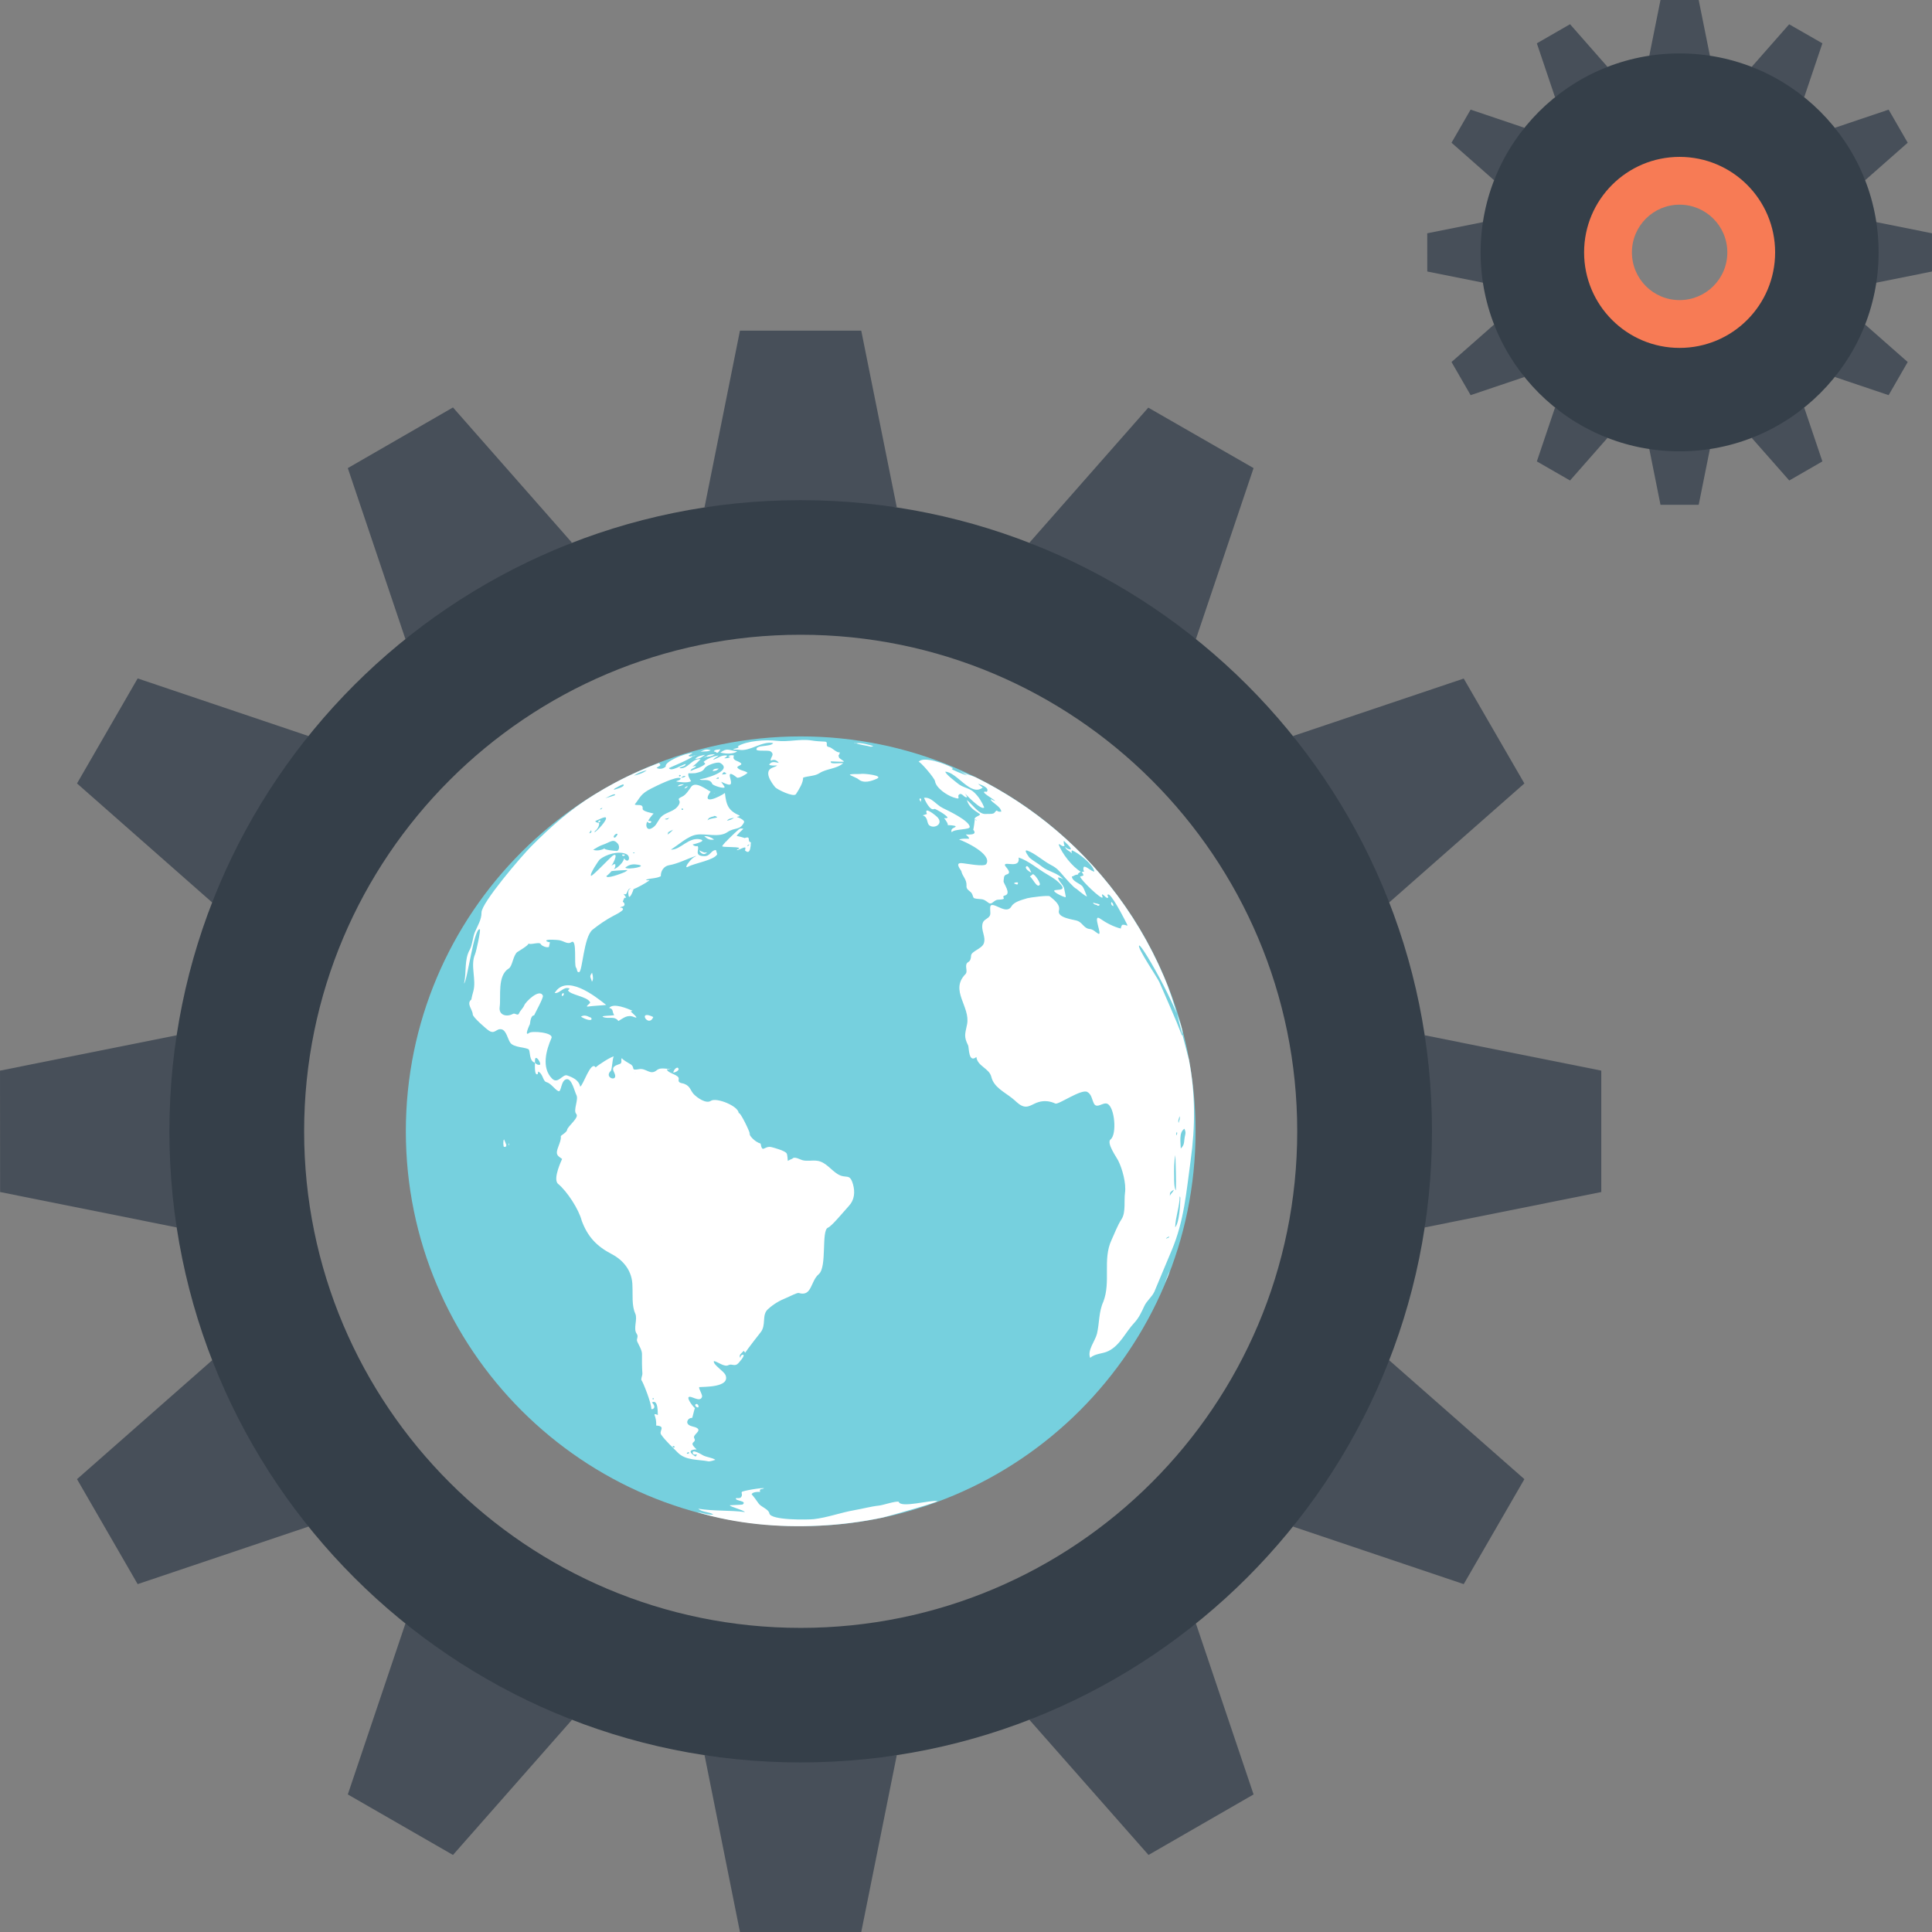 <?xml version="1.0" encoding="iso-8859-1"?>
<!-- Generator: Adobe Illustrator 19.0.0, SVG Export Plug-In . SVG Version: 6.00 Build 0)  -->
<svg version="1.1" id="Layer_1" xmlns="http://www.w3.org/2000/svg" xmlns:xlink="http://www.w3.org/1999/xlink" x="0px" y="0px"
	 viewBox="0 0 512 512" style="enable-background:new 0 0 512 512;" xml:space="preserve">
<rect x="0" y="0" width="512" height="512" fill="#808080" stroke="none"/>
<g>
	<polygon style="fill:#474F59;" points="450.172,0 440.047,0 437.083,14.761 453.142,14.761 	"/>
	<polygon style="fill:#474F59;" points="416.078,6.418 407.282,11.482 412.102,25.772 426.008,17.72 	"/>
	<polygon style="fill:#474F59;" points="389.728,29.051 384.667,37.824 395.962,47.782 404.003,33.871 	"/>
	<polygon style="fill:#474F59;" points="378.231,61.824 378.244,71.951 393.012,74.916 393.012,58.86 	"/>
	<polygon style="fill:#474F59;" points="384.667,95.939 389.728,104.719 404.003,99.904 395.962,85.993 	"/>
	<polygon style="fill:#474F59;" points="407.282,122.278 416.078,127.337 426.008,116.042 412.102,108.001 	"/>
	<polygon style="fill:#474F59;" points="440.047,133.775 450.172,133.775 453.142,118.994 437.083,118.994 	"/>
	<polygon style="fill:#474F59;" points="474.175,127.337 482.953,122.278 478.13,108.001 464.219,116.042 	"/>
	<polygon style="fill:#474F59;" points="500.507,104.719 505.563,95.939 494.263,85.993 486.23,99.904 	"/>
	<polygon style="fill:#474F59;" points="511.996,71.951 511.996,61.824 497.24,58.86 497.24,74.916 	"/>
	<polygon style="fill:#474F59;" points="505.563,37.824 500.507,29.059 486.23,33.871 494.263,47.782 	"/>
	<polygon style="fill:#474F59;" points="482.953,11.482 474.147,6.438 464.219,17.72 478.13,25.772 	"/>
</g>
<path style="fill:#353F49;" d="M445.106,14.157c-29.102,0-52.726,23.598-52.726,52.726c0,29.13,23.624,52.726,52.726,52.726
	c29.138,0,52.746-23.596,52.746-52.726C497.855,37.755,474.244,14.157,445.106,14.157z M445.106,81.485
	c-8.038,0-14.587-6.546-14.587-14.602c0-8.041,6.551-14.595,14.587-14.595c8.072,0,14.605,6.554,14.605,14.595
	C459.711,74.939,453.178,81.485,445.106,81.485z"/>
<path style="fill:#F77B55;" d="M445.106,41.577c-13.967,0-25.303,11.328-25.303,25.306c0,13.993,11.336,25.316,25.303,25.316
	c14.001,0,25.321-11.323,25.321-25.316C470.427,52.908,459.107,41.577,445.106,41.577z M445.106,79.532
	c-6.984,0-12.631-5.658-12.631-12.649c0-6.976,5.647-12.644,12.631-12.644c6.991,0,12.654,5.668,12.654,12.644
	C457.763,73.874,452.1,79.532,445.106,79.532z"/>
<g>
	<polygon style="fill:#474F59;" points="228.241,87.629 196.095,87.629 186.702,134.454 237.656,134.454 	"/>
	<polygon style="fill:#474F59;" points="120.045,107.978 92.172,124.052 107.452,169.395 151.581,143.823 	"/>
	<polygon style="fill:#474F59;" points="36.481,179.791 20.41,207.621 56.255,239.188 81.768,195.062 	"/>
	<polygon style="fill:#474F59;" points="0.004,283.73 0.027,315.901 46.87,325.289 46.87,274.353 	"/>
	<polygon style="fill:#474F59;" points="20.41,391.99 36.481,419.809 81.768,404.554 56.255,360.453 	"/>
	<polygon style="fill:#474F59;" points="92.172,475.543 120.045,491.584 151.581,455.77 107.452,430.216 	"/>
	<polygon style="fill:#474F59;" points="196.095,512 228.241,512 237.656,465.144 186.715,465.144 	"/>
	<polygon style="fill:#474F59;" points="304.367,491.584 332.21,475.543 316.922,430.216 272.803,455.77 	"/>
	<polygon style="fill:#474F59;" points="387.903,419.809 403.977,391.99 368.116,360.453 342.642,404.554 	"/>
	<polygon style="fill:#474F59;" points="424.357,315.901 424.357,283.73 377.542,274.353 377.542,325.289 	"/>
	<polygon style="fill:#474F59;" points="403.977,207.621 387.903,179.822 342.642,195.062 368.116,239.188 	"/>
	<polygon style="fill:#474F59;" points="332.21,124.052 304.308,108.029 272.803,143.823 316.922,169.395 	"/>
</g>
<path style="fill:#76D0DE;" d="M316.837,299.802c0,57.769-46.838,104.648-104.655,104.648c-57.787,0-104.63-46.879-104.63-104.648
	c0-57.797,46.843-104.645,104.63-104.645C269.999,195.156,316.837,242.007,316.837,299.802z"/>
<path style="fill:#FFFFFF;" d="M187.703,387.267c0.412,0.097,1.546-0.287,1.874-0.392c-0.778-0.614-2.465-0.676-3.441-1.293
	c0.082,0.038-3.162-1.917-2.463-0.302c0.166,0.381,0.778,0.023,1.047,0.236c-0.381,0.576-0.54,0.399-0.113,0.666
	c0-0.013-3.592-1.961,0.01-2.079c-2.491-2.245,0.161-1.544-0.635-2.962c-0.525-0.955,2.109-1.889,0.681-2.724
	c-0.676-0.384-1.421-0.32-2.12-0.801c-0.978-0.712-0.056-1.969,0.873-1.856c0.09,0,0.566-2.253,0.748-2.616
	c-0.279-0.09-2.112-2.378-1.677-2.867c0.548-0.589,2.959,1.492,3.543-0.036c0.236-0.563-0.835-2.04-0.755-2.639
	c1.091-0.125,8.238,0.164,7.02-3.128c-0.42-1.134-3.438-2.824-3.1-3.779c1.039,0.172,2.765,1.687,3.873,1.073
	c0.937-0.466,1.667,0.543,2.624-0.525c0.159-0.207,1.754-1.889,1.303-2.225c-0.492-0.013-0.768,0.276-0.791,0.829
	c-0.571-0.768,0.41-1.288,0.906-1.866c0.128,0.187,0.248,0.348,0.366,0.504c0.591-0.914,3.901-5.204,4.012-5.297
	c1.682-1.971,0.294-4.613,1.974-6.188c1.516-1.413,3.185-2.365,5.1-3.128c0.576-0.22,2.675-1.334,3.103-1.219
	c3.52,1.08,3.098-3.1,5.315-4.989c2.268-1.9,0.594-11.602,2.445-12.321c0.998-0.392,3.978-4.05,5.519-5.737
	c1.508-1.603,1.69-3.691,1.116-5.732c-0.891-3.136-1.777-1.336-4.04-2.706c-1.812-1.093-3.208-3.261-5.458-3.548
	c-1.316-0.2-2.691,0.2-4.001-0.184c-0.563-0.159-2.063-1.096-2.637-0.317c0.108-0.12-1.19,0.502-1.116,0.538
	c-0.136-0.108-0.018-1.731-0.443-2.132c-0.689-0.655-3.031-1.298-3.876-1.518c-1.953-0.489-2.429,1.805-2.924-0.945
	c-1.6-0.453-3.215-2.319-2.924-2.788c0.133-0.182-2.506-5.78-2.88-5.268c-0.026-1.884-5.837-4.209-7.329-3.3
	c-1.326,0.95-3.773-0.886-4.593-1.748c-0.904-1.014-0.888-2.063-2.44-2.706c-0.658-0.284-1.795-0.131-1.539-1.259
	c0.264-1.221-2.865-1.444-3.151-2.621c0.43,0.082,0.817-0.143,1.239-0.251c-1.231,0.415-2.714-0.461-3.914,0.507
	c-1.746,1.457-2.783-0.663-4.7-0.287c-2.437,0.453-0.794-0.43-2.319-1.367c0.622,0.384-2.836-1.58-2.025-1.521
	c-0.735-0.069,0.105,1.203-0.691,1.482c-1.267,0.461-2.368,0.763-1.541,2.278c1.393,2.77-2.913,1.464-0.893-0.42
	c0.371-0.325,0.461-3.955,0.86-3.804c-0.489-0.192-4.421,2.363-4.869,2.895c-1.262-2.012-3.397,5.012-4.104,5.066
	c-0.364-1.733-1.994-2.442-3.433-2.944c-1.208-0.466-2.44,2.429-4.017,0.835c-2.836-2.847-1.597-7.465-0.161-10.739
	c0.612-1.503-5.225-1.969-5.926-1.364c-1.441,1.157,0.215-2.396,0.207-2.294c0.161-1.416,0.476-2.386,1.116-2.358
	c0.384-0.855,2.542-4.723,2.332-5.222c-0.888-2.025-4.559,1.608-4.908,2.504c-0.366,0.883-1.085,1.39-1.413,2.186
	c-0.348,0.804-1.032-0.189-1.615,0.133c-1.574,0.891-3.858,0.43-3.51-1.866c0.371-2.772-0.691-8.264,2.414-10.171
	c0.952-0.568,1.103-3.325,2.202-4.316c0.151-0.113,3.284-1.94,2.985-2.307c0.461,0.481,2.931-0.494,3.246,0.131
	c0.246,0.54,1.692,1.088,2.207,0.791c-0.023,0.049,0.253-1.221,0.253-1.234c-0.033-0.008-1.009-0.128-0.957-0.445
	c0.092-0.422,3.059-0.156,3.151-0.141c1.408,0.11,2.432,1.267,3.482,0.563c1.618-1.101,0.62,6.098,1.26,6.756
	c0.358,0.392,0.102,1.247,0.783,1.19c0.914-0.092,1.216-9.352,3.584-11.261c1.733-1.382,3.612-2.668,5.573-3.699
	c0.591-0.3,2.181-1.068,2.519-1.684c-0.069-0.307-0.369-0.66-0.699-0.335c-0.095-0.558,0.863-0.205,1.052-0.817
	c0.166-0.596-0.502-0.786-0.42-1.006c-0.031,0.077,0.586-1.201,0.389-1.024c0.031,0.044,0.031,0.1,0.044,0.128
	c0.94,0.141-0.22-0.888-0.276-1.062c1.26,0.658,0.732-1.364,1.976-1.482c-0.881,0.371-0.717,1.352-0.609,1.951
	c0.253,1.324,1.421-1.812,1.28-1.692c1.175-0.474,3.016-1.467,4.268-2.35c-0.31-0.136-0.609,0.105-0.968-0.156
	c1.295-0.461,2.732-0.299,3.96-0.942c-0.051-1.313,0.737-2.66,2.184-2.916c2.248-0.358,4.856-1.71,7.107-2.476
	c-0.34,0.776,0.182,0.169,0.781,0.461c-0.73-1.889-4.692,3.494-2.806,2.399c1.59-0.906,6.963-1.738,7.677-3.295
	c-0.015-0.108-0.343-1.103-0.333-1.103c-1.331,0-1.428,1.626-3.057,1.618c-2.962-0.033-1.19-1.859-1.795-2.675
	c-0.535,0.113-0.978-0.018-1.334-0.422c0.289-0.061,3.948-0.922,2.02-1.359c-3.136-0.666-5.217,2.839-7.79,2.726
	c1.917-1.165,4.541-3.658,6.874-3.976c2.476-0.348,5.939,0.86,8.138-0.673c1.943-1.336,3.279-0.356,4.375-2.56
	c0.335-0.581-1.423-1.341-1.869-1.431c0.189-0.236,0.581,0,0.724-0.369c-2.934-1.329-3.54-2.621-3.907-6.006
	c-1.495,1.088-6.49,3.415-3.807-0.371c-0.97-0.417-4.017-2.962-5.184-1.198c-0.54,0.781-1.382,2.097-2.273,2.496
	c-1.999,0.919-0.223,0.735-0.886,2.079c-1.139,2.191-3.845,1.897-5.141,3.807c-0.804,1.208-1.039,2.056-2.319,2.629
	c-1.106,0.476-1.526-0.842-0.978-1.851c0.379,0.43,0.745,0.499,1.068,0.166c0.079-0.466-0.589-0.228-0.801-0.428
	c0.384-0.684,0.868-1.288,1.423-1.876c-0.192-0.09-2.998-0.535-2.906-1.277c0.189-1.526-1.746-0.696-2.084-1.149
	c1.5-1.9,1.5-2.785,4.447-4.255c1.014-0.515,6.666-3.384,7.711-2.668c-0.125,0.627-0.824,0.515-1.198,0.842
	c0.806,0.192,3.172,0.458,3.971-0.095c-0.177-0.159-1.114-1.731-0.627-2.092c-0.074,0.059,1.618,0.031,1.743-0.015
	c0.909-0.236,1.915-0.333,2.429-1.239c0.43-0.837,3.425-1.876,4.137-1.472c3.907,2.207-5.294,4.557-5.384,4.291
	c0.184,0.65,2.652-0.43,3.29,1.252c0.151,0.433,2.975,1.339,3.264,0.947c0.146-0.212-0.817-1.224-0.855-1.482
	c2.97,1.441,2.793,0.691,2.294-1.283c-0.453-1.892,1.738,0.125,1.874,0.166c0.507,0.266,2.486-0.873,2.785-1.285
	c-0.712-0.573-1.969-0.566-2.596-1.247c-0.589-0.568,1.541-0.724,0.791-1.331c-0.888-0.732-2.312-0.573-1.8-1.987
	c-0.532-0.159-1.027-0.105-1.477,0.174c0.143,0.279,0.422,0.069,0.54,0.223c-0.494,0.282-1.047,0.351-1.603,0.335
	c0.156-0.253,0.689-0.253,0.694-0.737c-1.539-0.2-2.348,0.737-3.676,1.137c0.374-0.558,1.024-0.717,1.464-1.126
	c-1.436,0.169-2.857,0.735-3.986,1.669c0.161,0.159,0.325,0.335,0.448,0.556c-1.121,0.97-2.616,1.28-3.932,1.869
	c0.236-0.868,1.19-0.648,1.492-1.313c-0.484,0.008-0.952,0.102-1.372,0.325c0.558-0.072,2.194-1.731,2.575-2.145
	c-2.376-0.271-3.389,2.819-5.624,2.365c0.461-0.535,1.416-0.251,1.725-1.101c-0.832,0.087-3.973,2.217-4.495,1.101
	c-0.026-0.067,5.765-2.365,6.39-3.2c-0.392-0.038-0.84,0.358-1.193-0.095c0.284-0.32,0.742-0.343,1.078-0.694
	c-1.894-0.023-7.557,2.276-7.122,3.594c-0.724,0.604-1.518,0.75-2.409,0.381c0.348-0.535,1.574-0.55,0.589-1.336
	c-1.841,0.681-3.604,1.421-5.361,2.199c-4.099,1.782-8.1,3.922-11.881,6.272c-6.264,3.86-11.428,8.435-16.596,13.627
	c-2.742,2.783-13.207,15.002-13.166,17.541c0.031,1.876-1.078,3.558-1.779,5.235c-0.563,1.395-0.632,3.325-1.326,4.593
	c-1.526,2.706-0.817,5.857-1.516,8.965c0.868-0.66,2.652-14.889,4.178-14.367c0.302,0.1-0.95,5.932-1.272,6.628
	c-1.303,2.99,0.399,6.659-0.443,9.769c-0.092,0.31-0.515,1.892-0.522,2.204c-1.441,1.114,0.371,2.749,0.358,3.96
	c0,0.724,3.668,3.953,4.378,4.367c1.541,0.922,1.856-0.709,3.254-0.415c1.267,0.276,1.633,2.568,2.304,3.528
	c0.899,1.359,4.332,1.203,4.931,1.841c0.381,0.474,0.059,3.105,1.623,3.471c-0.008-0.166-0.046-1.108,0.177-1.231
	c0.461-0.297,1.482,1.457,1.149,1.779c-0.502,0.11-0.947-0.082-1.313-0.548c0,0.251-0.266,3.674,0.74,3
	c0.018-0.207,0.072-0.433,0.09-0.643c1.324,0.581,1.221,2.501,2.153,2.78c1.27,0.317,2.222,1.958,3.192,2.396
	c0.86,0.438,0.627-3.011,2.258-3.156c1.318-0.154,2.068,3.292,2.516,4.147c0.694,1.206-0.914,4.101-0.023,5.051
	c0.904,0.95-2.258,3.249-2.424,4.227c-0.108,0.75-1.718,1.444-1.667,1.736c0.128,0.799-0.358,1.884-0.632,2.662
	c-0.812,2.132-0.407,2.335,0.978,3.31c0.033,0.031-2.58,5.245-1.08,6.592c2.383,1.953,5.522,6.761,6.287,9.8
	c1.556,4.191,3.937,6.738,7.918,8.814c3.233,1.692,5.512,4.593,5.512,8.484c0.125,2.284-0.225,5.161,0.755,7.299
	c0.676,1.505-0.609,3.968,0.366,5.32c0.612,0.863-0.205,1.324,0.166,2.12c0.381,0.842,1.247,2.253,1.242,3.215
	c-0.026,1.654-0.008,3.599,0.11,5.225c0.023,0.563-0.502,1.492-0.197,1.848c0.371,0.445,2.565,5.893,2.565,7.48
	c-0.01,0.376,1.69-0.128,0.151-1.669c1.841-1.006,1.469,3.279,1.597,3.318c-1.651-0.548-0.573-0.105-0.461,1.994
	c0.092,1.26-0.32,0.643,0.704,0.899c1.608,0.363,0,1.423,0.607,2.309c1.213,1.741,3.075,3.372,4.36,4.718
	C181.661,387.11,185.222,386.755,187.703,387.267C188.049,387.359,187.235,387.177,187.703,387.267z M194.523,216.709
	c-0.581,0.509-1.198,0.622-1.859,0.801C193.128,216.814,193.816,216.945,194.523,216.709z M189.078,216.253
	c0.42-0.056,0.753,0.049,0.97,0.351c0.003,0.159-2.214,0.279-2.555,0.842C187.777,216.461,188.599,216.635,189.078,216.253
	C189.29,216.543,188.599,216.635,189.078,216.253z M183.589,220.124C184.073,220.229,182.918,220.019,183.589,220.124
	C183.61,220.132,183.466,220.104,183.589,220.124z M180.579,214.387c0.2-0.238,0.364-0.205,0.481,0.108
	C180.847,214.738,180.678,214.705,180.579,214.387C180.604,214.269,180.561,214.523,180.579,214.387z M177.599,223.314
	C176.741,223.26,178.469,223.373,177.599,223.314C177.473,223.314,177.709,223.34,177.599,223.314z M178.469,219.848
	c-2.908,2.749-0.635,0.033-1.495,0.904c0.026,0.031,0,0.074-0.036,0.079C176.713,220.559,178.418,219.876,178.469,219.848
	C178.103,220.214,177.983,219.958,178.469,219.848z M177.417,216.64c-0.535,0.596-0.535,0.596-1.265,0.461
	C176.534,216.837,177.053,216.96,177.417,216.64z M190.417,206.364c-0.184,0.013-0.389,0.013-0.676,0.013
	C190.673,205.596,190.511,206.364,190.417,206.364C190.232,206.377,190.545,206.364,190.417,206.364z M192.513,204.966
	c-0.31,0.364-0.778,0.136-1.178,0.32C191.753,204.488,191.843,204.477,192.513,204.966z M180.722,205.942
	c0.241-0.241,0.548-0.348,0.868-0.317C181.864,206.036,179.811,206.267,180.722,205.942
	C180.847,205.709,180.612,205.975,180.722,205.942z M180.189,205.33c0.34,0.166,0.315,0.31-0.092,0.461
	C179.811,205.64,179.864,205.496,180.189,205.33C180.323,205.33,180.046,205.345,180.189,205.33z M164.942,231.368
	c0.036-0.015-4.567,1.818-4.214,0.701c-0.12,0.333,1.564-1.313,1.213-1.167c0.376-0.148,3.448-0.328,4.365-0.315
	C165.83,231.045,165.38,231.194,164.942,231.368C163.921,231.754,165.38,231.194,164.942,231.368z M168.605,229.102
	c3.794,0.371-2.25,1.518-2.898,0.84C166.57,229.194,167.574,228.964,168.605,229.102
	C168.908,229.13,167.574,228.964,168.605,229.102z M167.999,205.55c0.993-0.658,2.084-1.129,3.405-1.436
	c-0.963,0.801-2.26,1.134-3.443,1.454L167.999,205.55z M168.188,226.02c-0.166,0.159-0.333,0.151-0.481-0.008
	C167.953,225.912,168.15,225.846,168.188,226.02C168.285,226.171,168.15,225.846,168.188,226.02z M167.085,228.288
	C167.005,228.288,166.698,228.196,167.085,228.288C167.105,228.288,166.967,228.232,167.085,228.288z M165.964,226.337
	c1.375,0.648,0.591,2.796-0.596,1.111c-0.038,0.998-1.764,2.67-2.685,2.883c0.358-0.389,0.476-0.819,0.358-1.283
	c-0.307-0.246-0.873,0.428-1.19,0.42c0.133,0.581,2.478-4.032,0.502-2.683c-0.709,0.535-5.448,5.568-5.724,5.312
	c-0.445-0.476,2.102-4.157,2.286-4.316C160.544,226.455,163.921,225.388,165.964,226.337z M163.332,208.737
	c0.189-0.102,1.718-1.042,1.907-0.814c0.486,0.612-2.452,1.352-2.588,1.38C162.82,208.927,163.091,208.863,163.332,208.737
	C163.864,208.433,163.091,208.863,163.332,208.737z M163.642,221.1c-0.01,0.079-0.596,1.224-0.963,0.778
	C162.385,221.553,163.547,220.559,163.642,221.1C163.601,221.386,163.616,220.948,163.642,221.1z M160.329,211.574
	c0.182,0,2.642-1.567,2.708-0.924C163.063,210.842,160.047,211.612,160.329,211.574z M159.648,214.083
	c-0.156,0.284-0.287,0.428-0.64,0.42C159.128,214.2,159.361,214.18,159.648,214.083z M157.938,220.019
	c0.348-0.264,1.137-1.541,0.748-2.063c0.22,0.287-1.472-0.174-0.701-0.474c0.32-0.087,2.24-1.152,2.56-0.827
	c0.545,0.563-2.409,3.681-3.003,3.914C157.597,220.262,157.766,220.14,157.938,220.019
	C158.424,219.661,157.766,220.14,157.938,220.019z M159.615,223.921c2.127-0.684,2.89-1.876,4.17-0.264
	c0.476,0.607,0.381,2.173-0.748,1.802c0.31,0.092-3.441-0.264-2.749-0.673c-0.745,0.492-2.207,0.799-3.09,0.41
	C158.01,224.737,158.734,224.22,159.615,223.921C160.147,223.767,158.734,224.22,159.615,223.921z M156.655,219.996
	c0.195,0.492,0.061,0.755-0.522,0.835C156.366,220.488,156.522,220.221,156.655,219.996z M126.621,265.656
	C125.654,265.626,127.369,265.626,126.621,265.656C126.501,265.654,126.716,265.654,126.621,265.656z M138.743,274.368
	C138.484,274.447,139.493,274.181,138.743,274.368C138.697,274.381,138.884,274.35,138.743,274.368z M168.339,284.145
	C167.822,284.04,168.92,284.191,168.339,284.145C168.293,284.145,168.406,284.157,168.339,284.145z M173.175,370.857
	C172.343,370.721,173.628,370.191,173.175,370.857C172.986,370.834,173.193,370.834,173.175,370.857z M175.331,327.483
	C175.028,327.168,175.523,327.644,175.331,327.483C175.305,327.455,175.392,327.524,175.331,327.483z M175.663,354.499
	C175.123,354.698,176.257,354.309,175.663,354.499C175.528,354.542,175.745,354.468,175.663,354.499z M178.523,383.639
	c-0.381-0.23-0.381-0.363-0.026-0.425C178.925,383.37,178.935,383.534,178.523,383.639
	C178.364,383.619,178.646,383.665,178.523,383.639z M182.284,385.28c-0.389-0.074-0.351-0.218,0.125-0.458
	C182.737,384.955,182.711,385.121,182.284,385.28C182.127,385.28,182.394,385.249,182.284,385.28z M174.286,374.52
	c-0.023,0.033-0.072,0.041-0.118,0.051C174.281,374.487,174.312,374.467,174.286,374.52z M183.674,200.364h-0.008v-0.01
	L183.674,200.364z M148.118,217.208c0,0.01-0.008,0.01-0.008,0.01L148.118,217.208z M149.116,216.384L149.116,216.384
	L149.116,216.384z M315.122,281.062h0.02c-2.045-7.539-3.576-15.002-6.71-22.305c-3.697-8.673-8.573-16.863-14.454-24.223
	c-5.558-6.943-11.988-13.207-19.123-18.527c-3.479-2.604-7.086-4.964-10.865-7.122c-1.779-1.016-3.617-2.004-5.483-2.921
	c-0.817-0.384-3.666-1.134-4.099-1.828c0.033,0.32,1.661,1.142,1.897,1.367c-1.116-0.287-4.05-1.526-4.088-1.723
	c0.067-0.12,0.312,0,0.274-0.233c-1.638-1.034-7.823-3.31-9.055-1.636c0.264-0.34,4.25,4.273,4.355,5.112
	c0.266,1.784,3.08,3.692,4.859,4.285c2.491,0.835,0.632-0.292,1.669-0.852c0.701-0.348,1.311,1.132,1.961,0.794
	c-0.023-0.01,0-0.023,0.023-0.046c-0.189-0.348-0.394-0.681-0.602-1.027c-0.161,0,4.541,4.851,5.123,3.789
	c-0.561-1.326-1.39-2.813-2.732-4.037c-1.175-1.119-3.026-1.211-4.298-2.327c-0.666-0.535-3.041-2.309-3.3-3.098
	c3.144,0.092,6.794,6.774,9.956,4.186c-0.438-0.302-0.865-0.635-1.27-0.983c0.581,0.182,3.213,1.019,2.335,2.132
	c-2.527-0.43,2.117,2.143,2.199,2.399c-0.466-0.033-0.771-0.397-1.203-0.43c0.182,0.881,2.668,1.789,2.844,3.282
	c-1.5,0.218-0.835-0.922-1.836,0.317c-0.3,0.392-1.641,0.256-2.371,0.302c-1.738,0.151-3.663-2.788-4.923-3.684
	c0.522,1.628,1.434,2.414,3.256,3.571c0.883,0.494-1.239,0.724-1.206,1.467c0.056,0,0.563,0.266,0.556,0.399
	c0,0.092-0.486-0.333-0.556-0.399c0.161-0.1-0.31,2.893-0.356,2.826c1.416,1.669-1.9,1.193-1.969,1.252
	c0.271,0.374,0.794,0.556,0.888,1.114c-0.952,0.051-1.741-0.105-2.67,0.238c1.364,0.404,8.863,3.873,7.214,6.479
	c-0.497,0.868-5.583-0.197-6.531-0.23c-1.971-0.156-0.141,1.876-0.095,2.097c0.317,1.49,1.48,2.153,1.382,3.922
	c-0.108,1.219,1.167,1.254,1.546,2.296c0.348,0.899,0.161,0.97,1.101,1.121c1.677,0.2,1.702-0.051,3.121,1.032
	c1.009,0.778,1.395-0.727,2.593-0.771c2.975-0.11,0.438-0.732,1.848-1.134c1.766-0.481-0.484-3.241-0.387-3.781
	c0.138-0.73-0.1-1.539,0.863-1.8c1.516-0.397-0.384-1.981-0.502-2.399c-0.287-1.224,4.152,1.068,3.622-2.071
	c2.565,0.799,5.21,3.121,7.565,4.457c1.393,0.832,2.78,1.633,3.802,2.939c1.213,1.572-1.746,0.952-1.93,1.39
	c-0.177,0.484,2.611,1.766,3.044,1.738c0.064-0.279-0.34-1.882-0.376-2.153c-0.118-1.121-1.736-2.22-1.621-3.105
	c0.497,0.054,0.963,0.246,1.367,0.558c-1.49-1.848-3.924-2.017-5.632-3.392c-1.019-0.835-2.319-1.518-3.318-2.373
	c-0.008-0.015-1.83-2.319-0.561-1.882c1.987,0.701,4.168,2.716,6.2,3.779c1.626,0.847,2.02,1.382,3.21,2.749
	c0.479,0.558,2.97,3.438,3.523,3.548c-0.015-0.051,2.035,1.795,2.847,2.081c-0.358-0.84-0.684-1.905-1.103-2.565
	c-0.568-0.896-2.893-1.408-2.893-2.775c0.525,0.046,0.594-0.499,1.718-0.461c-0.586-0.031,0.74-0.906,0.658-0.763
	c-2.176-1.234-5.092-4.861-5.891-7.306c0.604,0.023,0.924,0.817,1.587,0.42c-0.212-0.42-0.266-0.878-0.212-1.326
	c0.156,0.212,2.217,1.948,1.81,2.307c-0.579-0.018-1.065-0.274-1.48-0.714c0.302,1.034,1.326,1.057,1.741,1.769
	c0.056-0.292-0.143-0.507,0.102-0.832c1.779,0.748,5.455,3.592,5.932,5.617c-0.781,0.072-2.289-1.613-2.816-1.213
	c-0.174,0.415-0.156,0.832,0.09,1.224c-0.253,0.008-0.466,0.059-0.668,0.166c0.302,0.233,0.44,0.53,0.494,0.876
	c-0.302,0.118-0.576,0.197-0.899,0.279c0.264,1.014,5.573,6.067,5.947,5.56c0.097-0.197-0.223-0.701-0.148-0.771
	c0.282-0.333,1.124,1.134,1.564,0.85c0.34-0.233-0.361-0.694,0.018-0.876c0.812-0.412,3.988,5.814,4.383,6.548
	c1.531,2.893,0.53,1.129-0.643,1.526c-0.164,0.31-0.305,0.612-0.325,0.945c-1.848-0.43-3.873-1.5-5.384-2.555
	c-2.417-1.746,0.763,4.695-0.627,3.899c-0.806-0.468-1.293-1.16-2.312-1.231c-1.449-0.161-1.869-1.723-3.21-2.168
	c-1.078-0.364-5.409-0.763-4.859-2.739c0.463-1.708-1.71-3.098-2.435-3.748c-0.363-0.335-5.194,0.3-5.962,0.509
	c-1.311,0.422-3.42,0.883-4.155,2.107c-1.272,2.296-4.214-0.732-5.386-0.264c-0.609,0.264-0.018,2.153-0.356,2.742
	c-0.461,0.922-1.633,0.975-1.93,2.051c-0.525,1.953,0.963,3.564,0.297,5.368c-0.558,1.436-3.32,2.048-3.359,3.215
	c-0.023,0.645-0.151,1.349-0.73,1.682c-1.26,0.732,0.031,2.381-0.753,3.203c-4.262,4.344,1.357,8.584,0.417,13.325
	c-0.563,2.698-0.868,3.254,0.287,5.581c0.256,0.589,0.064,4.774,2.186,3.067c0.264,2.458,3.392,2.952,3.958,5.261
	c0.671,2.747,3.366,3.953,5.468,5.622c0.85,0.625,1.549,1.503,2.527,1.984c1.738,0.87,2.888-0.468,4.526-0.924
	c1.485-0.443,3.041-0.279,4.447,0.397c0.786,0.374,6.804-3.899,8.43-3.095c1.19,0.607,1.26,2.061,1.805,3.11
	c0.783,1.441,2.429-0.479,3.54,0.041c1.969,0.868,2.56,8.067,0.891,9.408c-1.257,0.904,1.6,4.826,1.979,5.624
	c1.121,2.225,2.166,6.106,1.81,8.581c-0.287,1.992,0.243,5.174-0.883,6.917c-1.144,1.777-1.795,3.643-2.719,5.64
	c-2.365,5.148-0.095,10.944-2.135,16.276c-1.242,2.721-1.019,5.64-1.684,8.481c-0.435,1.846-2.668,4.495-1.795,6.408
	c1.336-1.201,3.323-1.05,4.826-1.81c3.113-1.531,4.58-5.079,6.843-7.465c1.193-1.272,1.938-2.86,2.647-4.416
	c0.673-1.477,2.048-2.419,2.696-3.873c1.562-3.651,3.003-7.286,4.582-10.944c3.328-7.898,3.868-15.468,5.033-23.916
	C316.781,298.458,316.799,289.971,315.122,281.062z M307.24,260.262c-0.443-1.062-6.008-9.219-5.348-9.684
	c0.755-0.466,12.644,20.639,11.361,23.895C311.425,269.676,309.267,264.986,307.24,260.262
	C307.212,260.224,307.647,261.212,307.24,260.262z M312.342,297.587c-0.236-0.576,0.074-1.101,0.253-1.774
	C312.828,296.53,312.436,297.034,312.342,297.587z M311.712,300.905c-0.028-0.364-0.036-0.648,0.179-0.914
	C312.073,300.342,311.912,300.595,311.712,300.905z M309.738,327.977c-0.207,0.074-0.428,0.164-0.637,0.243
	c-0.387,0,0.694-0.538,0.75-0.576C309.792,327.846,309.792,327.91,309.738,327.977C309.58,328.228,309.792,327.91,309.738,327.977z
	 M310.035,316.974c-0.031-0.975,0.046-1.05,1.034-1.677C310.87,316.012,310.168,316.332,310.035,316.974z M311.164,311.867
	c-0.028-1.836-0.064-4.012,0.325-5.775c0.074,3.116,0.223,6.252,0.131,9.375C311.126,314.829,311.164,312.663,311.164,311.867
	C311.151,311.201,311.164,312.486,311.164,311.867z M312.8,317.719c-0.036,1.692-0.266,6.257-1.372,7.544
	c0.095-2.816,1.157-5.394,1.211-8.22C312.851,317.315,312.8,317.535,312.8,317.719C312.8,317.926,312.8,317.535,312.8,317.719z
	 M314.116,300.626c-0.494,1.987-0.018,2.621-1.201,3.74c-0.013-1.495-0.568-4.329,0.978-5.228
	C314.085,299.64,314.262,300.035,314.116,300.626C313.914,301.44,314.262,300.035,314.116,300.626z M248.434,397.809
	c0.156,0.302-13.158,4.055-14.525,4.36c-5.542,1.157-11.149,1.889-16.814,2.15c-10.752,0.54-21.996-0.453-32.33-3.584
	c1.331,0.128,2.941,0.827,4.291,0.622c-1.295-0.814-2.872-0.527-4.017-1.526c4.308,0.684,8.407,0.358,12.37,0.881
	c-0.412-0.568-4.027-1.426-4.006-1.802c0.53-0.046,3.29-0.118,3.407-0.2c1.308-1.019-2.074-0.901-1.779-1.641
	c0.095-0.177,1.024,0.154,1.359-0.302c0.507-0.673,0-1.021,0.195-1.377c0.136-0.307,5.356-1.198,5.901-0.975
	c-0.599,0.366-1.311-0.059-1.055,0.968c-0.54-0.064-2.145-0.023-2.24,0.684c0.041-0.187,1.772,2.222,1.828,2.342
	c0.599,0.932,2.691,1.521,2.867,2.645c0.351,1.897,10.245,1.695,11.738,1.541c3.709-0.422,7.163-1.754,10.821-2.388
	c2.153-0.366,4.319-0.98,6.52-1.216c1.024-0.095,4.431-1.277,5.215-0.998C238.675,399.741,246.583,397.445,248.434,397.809
	C248.436,397.837,248.109,397.755,248.434,397.809z M308.684,340.045c0.44-1.078,0.776-2.186,1.298-3.213
	C309.659,337.928,309.178,338.977,308.684,340.045z M310.437,335.724c0.049-0.146,0.1-0.279,0.146-0.384
	C310.588,335.48,310.491,335.585,310.437,335.724z M195.99,198.725c-0.558-0.105-1.167-0.018-1.761-0.128
	c0.32-0.259,2.066-0.34,1.295-0.827c2.419-1.477,7.47-1.784,10.253-1.452c3.105,0.389,6.218-0.566,9.283-0.087
	c1.247,0.215,2.319,0.241,3.564,0.31c1.083,0.113-0.148,1.229,1.083,1.436c0.719,0.072,2.173,1.715,2.829,1.352
	c-0.046,1.142-0.548,0.356-0.184,1.421c0.079,0.259,1.367,0.983,1.308,1.068c-0.113,0.159-3.594-0.077-3.43-0.036
	c-0.274-0.041,0.054,0.53,0.284,0.451c0.689,0.159,2.194-0.046,2.954,0.01c-1.761,1.574-4.383,1.4-6.336,2.67
	c-1.183,0.783-2.988,0.709-4.291,1.172c0,1.359-1.006,2.972-1.9,4.367c-0.627,0.932-5.041-1.27-5.509-1.825
	c-0.957-1.152-3.154-4.198-0.771-5.158c2.906-1.147,0.018-0.2-0.835-0.827c0.694-0.993,1.467-0.653,2.565-0.479
	c-0.579-0.778-1.267-0.978-2.12-0.584c-0.261-0.832,1.224-1.574-0.082-2.463c-0.553-0.387-3.625,0.067-3.717-0.476
	c-0.182-1.331,3.73-0.62,4.431-1.708C201.97,196.301,198.829,199.16,195.99,198.725C195.429,198.62,196.502,198.802,195.99,198.725z
	 M251.071,218.673c0.468-0.054-0.594-1.549-0.876-1.859c0.328,0.023,0.604,0.079,0.932-0.128c-0.23-0.681-3.302-2.427-3.507-2.319
	c-1.152,0.737-2.588-2.509-2.749-2.934c1.969-0.271,3.192,1.841,4.972,2.706c1.518,0.735,6.986,3.341,7.148,4.977
	c0.125,0.842-4.15,0.502-4.774,1.446c-0.474-1.185,1.075-1.178,1.039-1.549C253.19,218.711,251.293,218.647,251.071,218.673
	C250.95,218.688,251.729,218.58,251.071,218.673z M195.324,220.214c-0.3,0.215-4.009,3.715-3.917,4.05
	c0.092,0.32,3.858,0.084,4.493,0.453c-0.046,0.43-0.545,0.218-0.625,0.596c0.484,0,1.999-0.968,2.255-0.668
	c0.026,0.246,0,0.468-0.125,0.691c1.674,1.638,1.495-1.92,1.587-2.125c-1.167-0.159,0.256-1.812-1.718-1.111
	c0.131-0.054-2.143-0.658-2.01-0.53c-0.189-0.189,1.582-1.754,1.741-1.925C195.944,219.377,195.823,219.822,195.324,220.214
	C194.684,220.687,195.452,220.104,195.324,220.214z M198.97,224.084C199.118,224.236,198.714,224.236,198.97,224.084
	C198.993,224.133,198.916,224.12,198.97,224.084z M198.143,224c0.097-0.12,0.724-0.387,0.333-0.031
	C198.34,224.22,197.795,224.379,198.143,224C198.176,223.944,198.058,224.084,198.143,224z M195.506,219.732h0.018
	c0,0,0,0.015,0.01,0.031C195.524,219.748,195.524,219.748,195.506,219.732z M192.163,223.094c0.113,0,0.182,0,0.276,0.077
	C192.332,223.171,191.924,223.148,192.163,223.094C192.275,223.094,192.091,223.109,192.163,223.094z M155.859,266.744
	c-1.024,0.102,0.668-0.804,0.525-1.126c-0.707-1.585-5.437-1.938-5.87-3.223c0.197-0.082,0.348-0.215,0.417-0.433
	c-1.618-0.635-2.463,1.336-3.945,1.208c3.059-5.169,10.619,0.724,13.658,3.146C159.057,266.501,157.464,266.516,155.859,266.744
	C155.724,266.76,156.745,266.627,155.859,266.744z M159.804,269.494c-0.755-0.34,2.511-0.305,2.97-0.476
	c-0.666-1.006-0.079-1.544-1.331-1.925c1.165-1.398,4.946,0.228,6.154,0.76c-0.102,0.169-0.335,0.023-0.433,0.22
	c0.082,0.105,2.58,2.166,0.891,1.462c-1.828-0.783-2.872,0.32-4.175,1.044C162.856,269.117,161.171,270.144,159.804,269.494
	C159.661,269.435,160.129,269.629,159.804,269.494z M248.419,216.566c1.761,1.851-0.97,3.246-2.237,2.071
	c-0.604-0.643-0.241-2.107-1.661-2.56c0.366-0.113,0.755-0.223,1.129-0.371C244.686,213.43,247.953,216.074,248.419,216.566
	C248.815,216.988,248.278,216.415,248.419,216.566z M225.233,205.368c-0.1-0.364,2.56-0.177,3.016-0.287
	c0.701-0.113,6.011,0.422,4.137,1.283c-1.436,0.643-3.535,1.364-4.933,0.113C227.119,206.185,225.253,205.44,225.233,205.368
	C225.171,205.133,225.335,205.74,225.233,205.368z M273.696,231.662c0.602,0,2.104,2.396,1.869,2.785
	c-0.709,1.121-1.9-1.731-2.639-2.173C273.194,232.113,273.45,231.895,273.696,231.662z M190.893,199.46
	c1.792-1.375,2.214-0.604,4.472-0.361C194.651,199.739,192.908,199.887,190.893,199.46
	C191.379,199.081,192.908,199.887,190.893,199.46z M230.829,197.898c-1.341-0.384-2.734-0.44-4.027-0.947
	c1.549-0.166,3.423,0.415,4.511,0.732C231.681,197.791,230.734,197.85,230.829,197.898
	C229.487,197.514,230.957,197.934,230.829,197.898z M226.802,196.951c-0.148,0.015-0.305,0.026-0.433,0.046
	C226.497,196.859,226.646,196.846,226.802,196.951C226.653,196.966,226.74,196.936,226.802,196.951z M156.269,269.571
	c0.307,0.023,0.461,0.197,0.517,0.481c-0.184,0.753-2.532-0.328-2.811-0.653C154.81,268.928,155.57,269.189,156.269,269.571z
	 M173.124,269.517C171.89,272.563,168.754,267.397,173.124,269.517C172.94,269.947,172.389,269.156,173.124,269.517z
	 M177.988,284.321L177.988,284.321c0.033-0.084,0.105-0.123,0.23-0.131C178.141,284.234,178.077,284.26,177.988,284.321z
	 M178.418,284.234c-0.054-0.018,0.34-1.236,1.137-1.306C180.486,283.51,178.871,284.291,178.418,284.234
	C178.362,284.216,179.442,284.357,178.418,284.234z M188.328,198.802c-0.832,0.543-1.828,0.182-2.706,0.499
	C186.82,198.484,187.37,198.541,188.328,198.802C187.496,199.347,188.172,198.766,188.328,198.802z M156.868,260.16
	c-0.32-1.265-0.799-1.277,0.038-2.376C157.234,258.947,157.234,259.653,156.868,260.16
	C156.745,259.643,157.234,259.653,156.868,260.16z M134.186,303.442c-0.015,0.435-0.22,0.612-0.668,0.451
	c-0.136-0.136-0.236-1.656,0.054-1.953C133.774,302.431,133.999,302.909,134.186,303.442
	C134.268,303.631,133.999,302.909,134.186,303.442z M186.63,221.583c0.963-0.023,1.772,0.279,2.616,0.904
	C188.1,222.717,187.37,222.282,186.63,221.583z M273.302,231.245l0.008,0.01c-0.292-0.092-1.984-1.126-1.298-1.677
	C272.513,229.228,273.238,231.073,273.302,231.245z M290.838,239.974c-0.307-0.32-0.991-0.102-1.167-0.794
	c0.579,0.312,1.249,0.174,1.805,0.612C291.268,239.951,291.063,240.169,290.838,239.974
	C290.531,239.652,291.063,240.169,290.838,239.974z M189.805,199.368c-0.182-0.233-0.461-0.074-0.632-0.287
	c0.456-0.543,1.132-0.356,1.723-0.522C190.867,198.62,190.179,199.923,189.805,199.368
	C189.623,199.135,189.894,199.542,189.805,199.368z M186.868,200.026c-0.778,0.589-1.58,1.16-2.639,1.057
	C184.943,200.335,185.924,200.23,186.868,200.026z M186.597,225.917c0.2,0.056,0.433-0.003,0.773-0.038
	c-1.042,1.277-2.24-0.492-1.969-0.556C185.215,225.37,186.533,225.912,186.597,225.917
	C186.797,225.974,186.2,225.866,186.597,225.917z M187.032,200.522c0.717-0.571,1.567-0.668,2.45-0.596
	C188.727,200.364,187.939,200.614,187.032,200.522z M268.906,234.184c-0.806-0.118,1.546-0.865,0.694,0.233
	C269.349,234.394,269.119,234.299,268.906,234.184C268.786,234.163,269.165,234.202,268.906,234.184z M295.049,240.161
	c-0.502-0.248-0.684-0.589-0.543-1.155C294.911,239.316,295.082,239.619,295.049,240.161z M188.819,204.311
	c0.297-0.515,0.635-0.637,1.654-0.627C189.979,204.242,189.426,204.337,188.819,204.311z M181.27,207.839
	c-0.602,0.325-1.034,0.55-1.682,0.507C180.046,207.839,180.561,207.862,181.27,207.839z M244.074,212.155
	c-0.131,0.233-0.008,0.376,0.159,0.532c-0.177-0.079-0.904-0.986-0.348-1.111C244.136,211.679,244.218,211.858,244.074,212.155
	C243.944,212.388,244.159,212.022,244.074,212.155z M149.423,263.401c-0.023,0.369-0.197,0.55-0.53,0.53
	C148.732,263.631,149.28,262.748,149.423,263.401C149.495,263.626,149.4,263.278,149.423,263.401z M184.662,372.065
	c0.279,0.115,0.425,0.317,0.461,0.62C185.123,373.588,183.487,372.196,184.662,372.065
	C184.844,372.042,184.413,372.081,184.662,372.065z M182.284,208.369c-0.197,0.31-0.466,0.445-0.906,0.612
	C181.603,208.481,181.917,208.397,182.284,208.369z M134.952,303.255C134.885,304.312,134.642,302.236,134.952,303.255
	C134.949,303.383,134.924,303.153,134.952,303.255z M189.272,210.13c0.028-0.023,0.1,0.015,0.143,0.023
	C189.272,210.22,189.052,210.22,189.272,210.13z M184.605,200.125c-0.118,0.023-0.261,0.059-0.366,0.079
	C184.337,200.095,184.477,200.087,184.605,200.125z M184.191,200.225c-0.09,0,0.038-0.023,0.051-0.023
	C184.229,200.207,184.201,200.207,184.191,200.225z M183.692,200.351l-0.018,0.01C183.666,200.351,183.674,200.351,183.692,200.351z
	 M183.692,200.351c0.102-0.148,0.292-0.12,0.474-0.125C184.04,200.384,183.876,200.407,183.692,200.351z M187.012,200.522h0.018
	C187.025,200.532,187.012,200.54,187.012,200.522z M187.012,200.532c-0.038,0.197-0.192,0.177-0.317,0.177
	C186.743,200.532,186.868,200.509,187.012,200.532z M148.507,307.743C148.266,307.553,148.648,307.855,148.507,307.743
	C148.422,307.681,148.622,307.83,148.507,307.743z M260.427,208.737C261.075,208.927,260.471,208.873,260.427,208.737
	C260.427,208.737,260.451,208.84,260.427,208.737z M244.248,212.716c-0.005,0-0.005-0.031-0.015-0.031
	c0.064,0.031,0.077,0.079,0.064,0.156C244.294,212.803,244.279,212.764,244.248,212.716
	C244.243,212.716,244.279,212.764,244.248,212.716z M186.676,200.709c0.018,0,0.018,0,0.018,0c0,0.01,0,0.01-0.038,0.003
	C186.659,200.714,186.676,200.714,186.676,200.709z M186.469,200.75c0.064-0.031,0.128-0.031,0.189-0.038
	C186.577,200.84,186.51,200.858,186.469,200.75C186.533,200.722,186.484,200.758,186.469,200.75z M281.801,233.075v-0.003
	l0.018,0.02L281.801,233.075z M198.739,300.564C198.409,300.285,198.985,300.367,198.739,300.564
	C198.714,300.541,198.829,300.483,198.739,300.564z M248.488,397.783c-0.028,0.023-0.046,0.023-0.054,0.023
	c0.003-0.051,0.008-0.087,0.054-0.064C248.488,397.74,248.488,397.775,248.488,397.783z M248.434,397.809
	C248.434,397.809,248.419,397.806,248.434,397.809L248.434,397.809z M164.822,226.486c0.064-0.023,1.034-0.151,0.694,0.251
	C165.139,226.921,164.919,226.829,164.822,226.486C164.942,226.463,164.824,226.675,164.822,226.486z M158.726,217.956
	c-0.279-0.174-0.22-0.374,0.177-0.558C159.241,217.503,159.177,217.715,158.726,217.956
	C158.588,217.94,158.931,217.897,158.726,217.956z"/>
<path style="fill:#353F49;" d="M212.161,132.549c-92.365,0-167.268,74.839-167.268,167.26c0,92.408,74.903,167.255,167.268,167.255
	c92.447,0,167.329-74.847,167.329-167.255C379.491,207.391,304.608,132.549,212.161,132.549z M212.174,431.406
	c-72.653,0-131.576-58.918-131.576-131.587c0-72.681,58.924-131.604,131.576-131.604c72.694,0,131.604,58.924,131.604,131.604
	C343.779,372.488,284.868,431.406,212.174,431.406z"/>
<g>
</g>
<g>
</g>
<g>
</g>
<g>
</g>
<g>
</g>
<g>
</g>
<g>
</g>
<g>
</g>
<g>
</g>
<g>
</g>
<g>
</g>
<g>
</g>
<g>
</g>
<g>
</g>
<g>
</g>
</svg>
